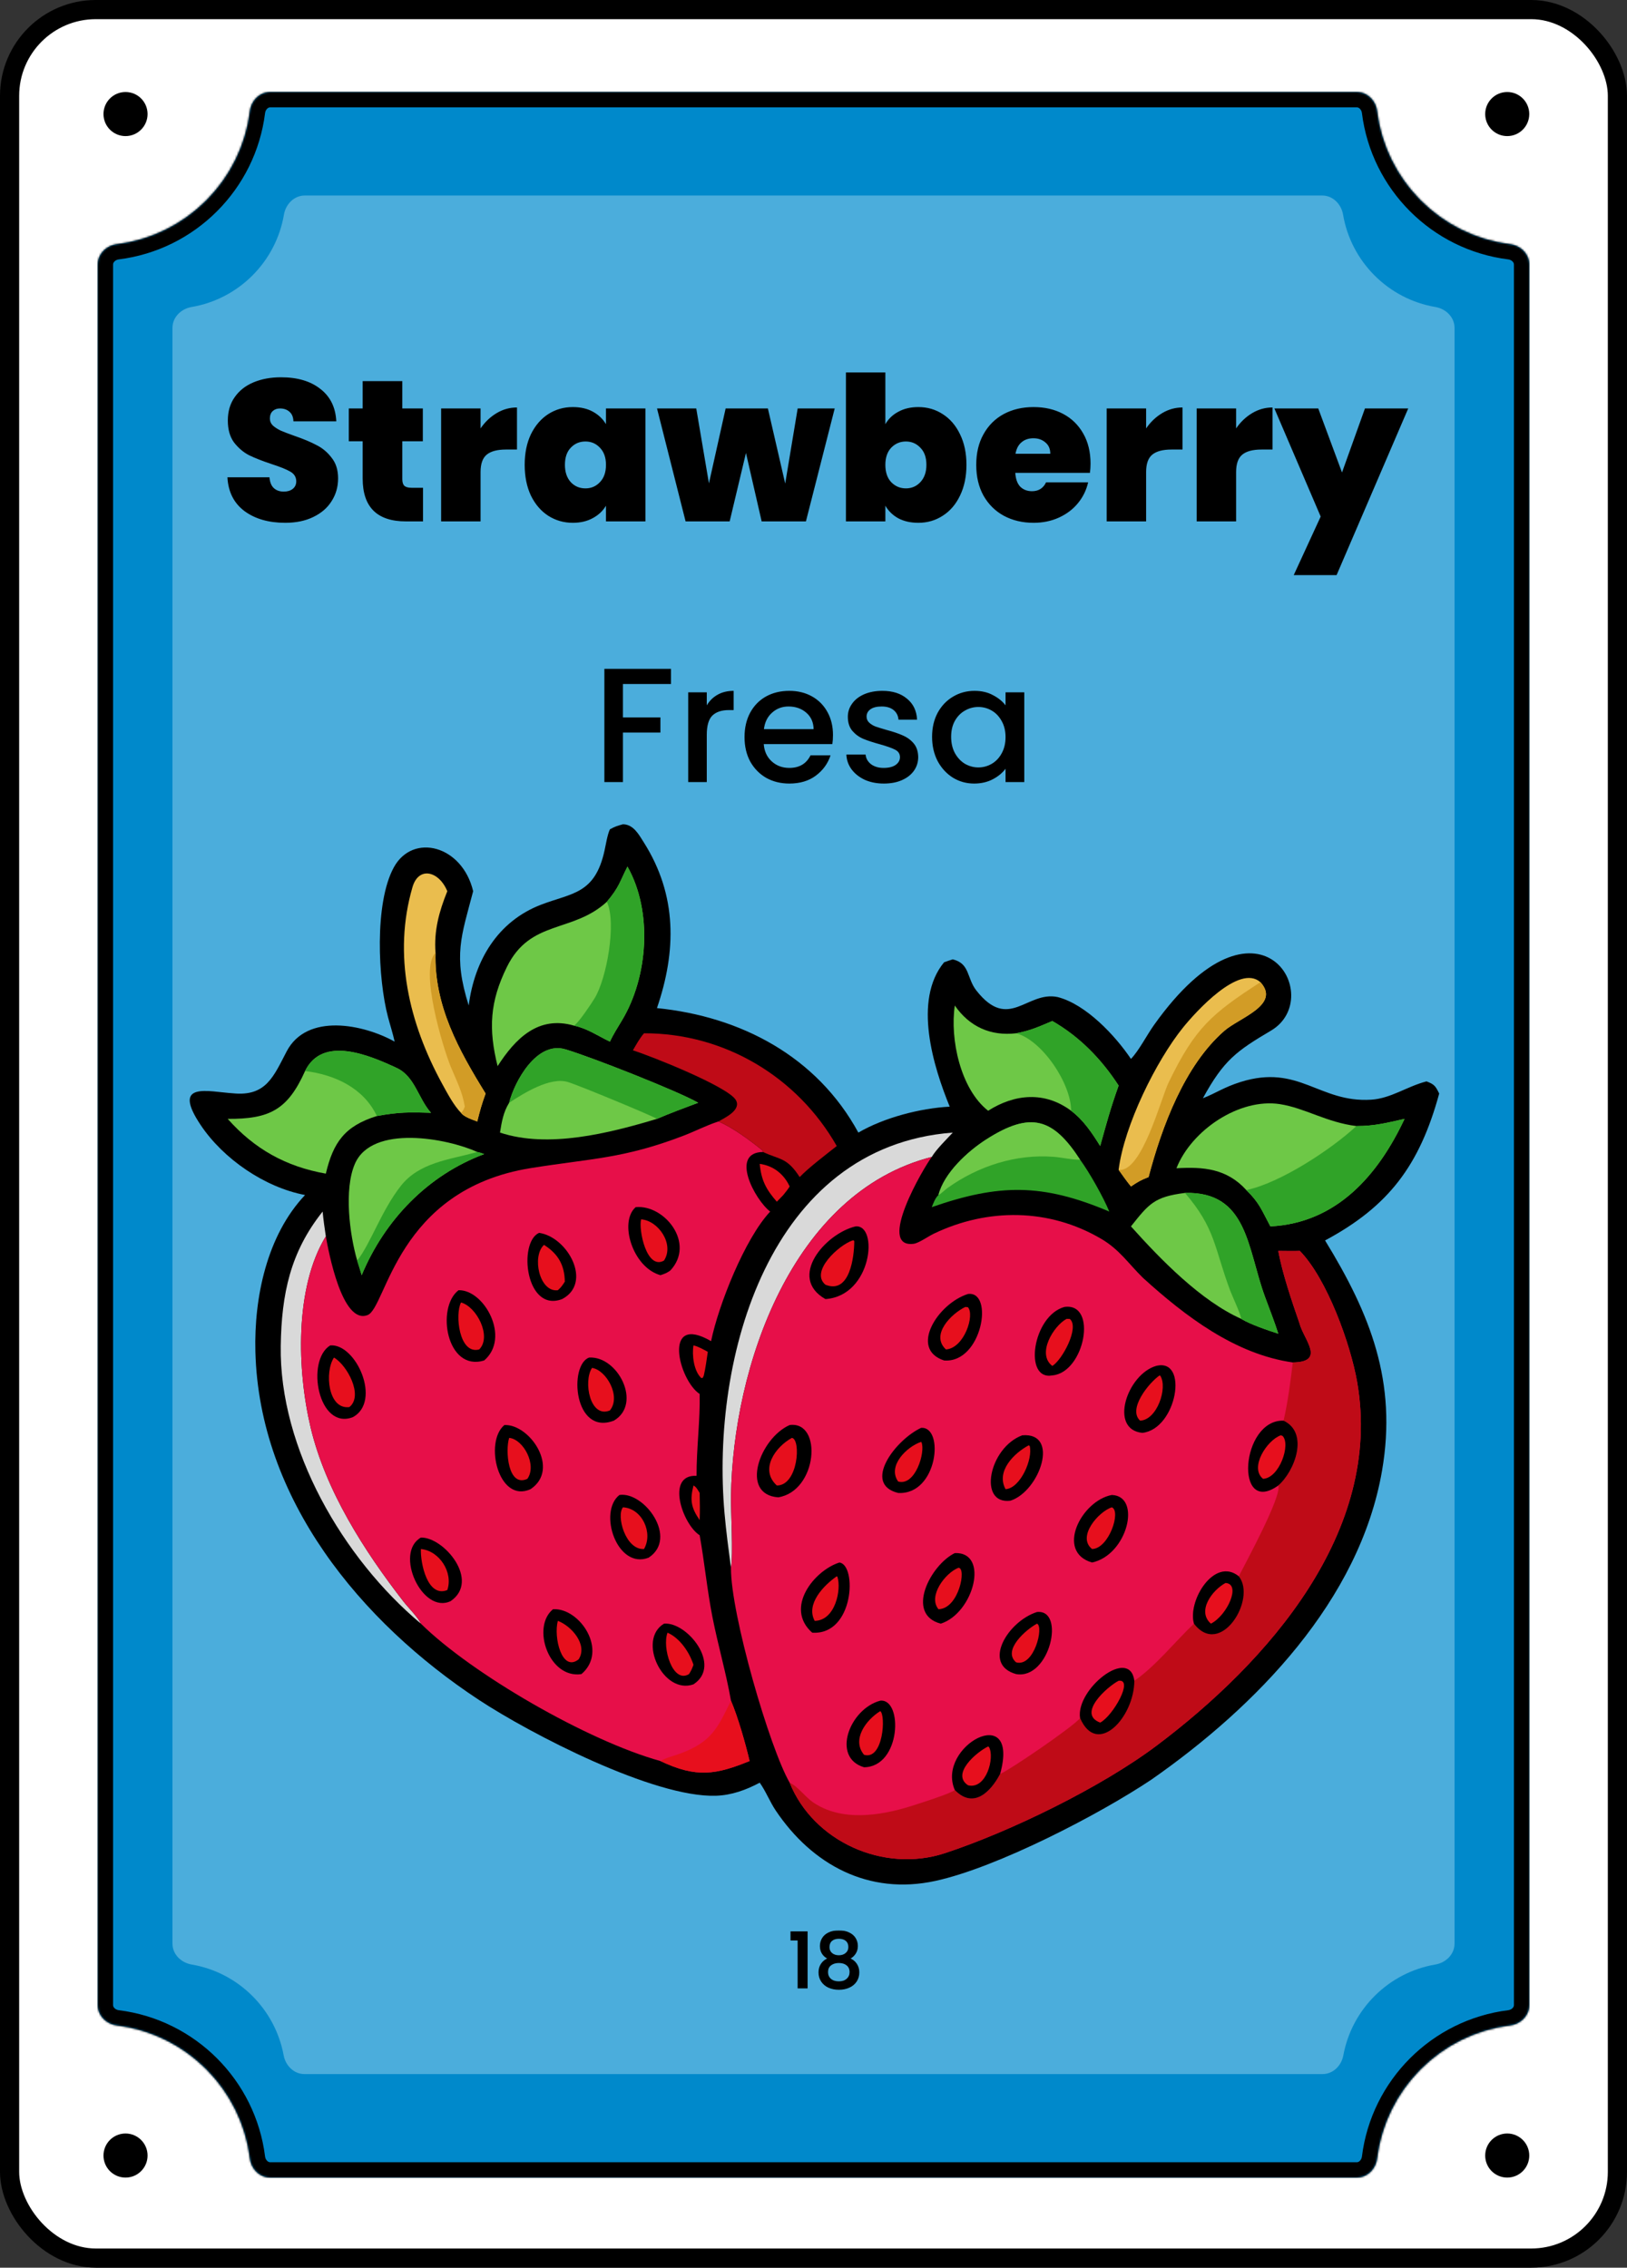 <svg width="849" height="1183" viewBox="0 0 849 1183" fill="none" xmlns="http://www.w3.org/2000/svg">
<rect x="0" y="0" width="849" height="1183" fill="#333333" stroke="none"/>
<rect x="5" y="5" width="839" height="1173" rx="45" fill="white"/>
<rect x="5" y="5" width="839" height="1173" rx="45" stroke="black" stroke-width="10"/>
<circle cx="786.5" cy="1124.5" r="11.5" fill="black"/>
<circle cx="786.5" cy="59.5" r="11.5" fill="black"/>
<path d="M77 1124.5C77 1130.85 71.851 1136 65.5 1136C59.149 1136 54 1130.85 54 1124.5C54 1118.15 59.149 1113 65.5 1113C71.851 1113 77 1118.15 77 1124.5Z" fill="black"/>
<path d="M77 59.5C77 65.851 71.851 71 65.5 71C59.149 71 54 65.851 54 59.5C54 53.149 59.149 48 65.5 48C71.851 48 77 53.149 77 59.5Z" fill="black"/>
<mask id="path-6-inside-1_97_19" fill="white">
<path d="M708 48C713.523 48 717.934 52.5 718.616 57.98C723.122 94.183 751.817 122.878 788.02 127.384C793.5 128.066 798 132.477 798 138V1046C798 1051.52 793.5 1055.93 788.02 1056.62C751.817 1061.12 723.122 1089.82 718.616 1126.02C717.934 1131.5 713.523 1136 708 1136H141C135.477 1136 131.066 1131.5 130.384 1126.02C125.878 1089.82 97.183 1061.12 60.98 1056.62C55.5 1055.93 51 1051.52 51 1046V138C51 132.477 55.5 128.066 60.98 127.384C97.183 122.878 125.878 94.183 130.384 57.98C131.066 52.5 135.477 48 141 48H708Z"/>
</mask>
<path d="M708 48C713.523 48 717.934 52.5 718.616 57.98C723.122 94.183 751.817 122.878 788.02 127.384C793.5 128.066 798 132.477 798 138V1046C798 1051.52 793.5 1055.93 788.02 1056.62C751.817 1061.12 723.122 1089.82 718.616 1126.02C717.934 1131.5 713.523 1136 708 1136H141C135.477 1136 131.066 1131.5 130.384 1126.02C125.878 1089.82 97.183 1061.12 60.98 1056.62C55.5 1055.93 51 1051.52 51 1046V138C51 132.477 55.5 128.066 60.98 127.384C97.183 122.878 125.878 94.183 130.384 57.98C131.066 52.5 135.477 48 141 48H708Z" fill="#0089CB"/>
<path d="M130.384 1126.02L138.322 1125.03L130.384 1126.02ZM718.616 1126.02L710.678 1125.03L718.616 1126.02ZM788.02 1056.62L789.008 1064.56L788.02 1056.62ZM718.616 57.98L726.555 56.992L718.616 57.98ZM718.616 57.98L710.678 58.968C715.635 98.806 747.194 130.365 787.032 135.322L788.02 127.384L789.008 119.445C756.44 115.392 730.608 89.56 726.555 56.992L718.616 57.98ZM798 138H790V1046H798H806V138H798ZM788.02 1056.62L787.032 1048.68C747.194 1053.64 715.635 1085.19 710.678 1125.03L718.616 1126.02L726.555 1127.01C730.608 1094.44 756.44 1068.61 789.008 1064.56L788.02 1056.62ZM708 1136V1128H141V1136V1144H708V1136ZM130.384 1126.02L138.322 1125.03C133.365 1085.19 101.806 1053.64 61.968 1048.68L60.98 1056.62L59.992 1064.56C92.56 1068.61 118.392 1094.44 122.445 1127.01L130.384 1126.02ZM51 1046H59V138H51H43V1046H51ZM60.98 127.384L61.968 135.322C101.806 130.365 133.365 98.806 138.322 58.968L130.384 57.98L122.445 56.992C118.392 89.56 92.56 115.392 59.992 119.445L60.98 127.384ZM141 48V56H708V48V40H141V48ZM130.384 57.98L138.322 58.968C138.438 58.039 138.872 57.231 139.427 56.696C139.954 56.189 140.494 56 141 56V48V40C130.84 40 123.547 48.133 122.445 56.992L130.384 57.98ZM51 138H59C59 137.494 59.189 136.954 59.696 136.427C60.231 135.872 61.039 135.438 61.968 135.322L60.98 127.384L59.992 119.445C51.133 120.547 43 127.84 43 138H51ZM60.98 1056.62L61.968 1048.68C61.039 1048.56 60.231 1048.13 59.696 1047.57C59.189 1047.05 59 1046.51 59 1046H51H43C43 1056.16 51.133 1063.45 59.992 1064.56L60.98 1056.62ZM141 1136V1128C140.494 1128 139.954 1127.81 139.427 1127.3C138.872 1126.77 138.438 1125.96 138.322 1125.03L130.384 1126.02L122.445 1127.01C123.547 1135.87 130.84 1144 141 1144V1136ZM718.616 1126.02L710.678 1125.03C710.562 1125.96 710.128 1126.77 709.573 1127.3C709.046 1127.81 708.506 1128 708 1128V1136V1144C718.16 1144 725.453 1135.87 726.555 1127.01L718.616 1126.02ZM798 1046H790C790 1046.51 789.811 1047.05 789.304 1047.57C788.769 1048.13 787.961 1048.56 787.032 1048.68L788.02 1056.62L789.008 1064.56C797.867 1063.45 806 1056.16 806 1046H798ZM788.02 127.384L787.032 135.322C787.961 135.438 788.769 135.872 789.304 136.427C789.811 136.954 790 137.494 790 138H798H806C806 127.84 797.867 120.547 789.008 119.445L788.02 127.384ZM718.616 57.98L726.555 56.992C725.453 48.133 718.16 40 708 40V48V56C708.506 56 709.046 56.189 709.573 56.696C710.128 57.231 710.562 58.039 710.678 58.968L718.616 57.98Z" fill="black" mask="url(#path-6-inside-1_97_19)"/>
<path d="M690 102C695.523 102 699.911 106.512 700.837 111.957C705.019 136.563 724.437 155.981 749.043 160.163C754.488 161.089 759 165.477 759 171V1014C759 1019.52 754.488 1023.91 749.043 1024.84C724.711 1028.97 705.454 1048 700.984 1072.22C699.993 1077.59 695.633 1082 690.175 1082H158.825C153.367 1082 149.007 1077.59 148.016 1072.22C143.546 1048 124.288 1028.97 99.957 1024.84C94.512 1023.91 90 1019.52 90 1014V171C90 165.477 94.512 161.089 99.957 160.163C124.563 155.981 143.981 136.563 148.163 111.957C149.089 106.512 153.477 102 159 102H690Z" fill="#4BADDC"/>
<path d="M350.14 348.925V356.83H325.065V374.255H344.615V382.16H325.065V408H315.375V348.925H350.14ZM368.81 367.965C370.227 365.585 372.097 363.743 374.42 362.44C376.8 361.08 379.605 360.4 382.835 360.4V370.43H380.37C376.573 370.43 373.683 371.393 371.7 373.32C369.773 375.247 368.81 378.59 368.81 383.35V408H359.12V361.165H368.81V367.965ZM434.667 383.435C434.667 385.192 434.554 386.778 434.327 388.195H398.542C398.826 391.935 400.214 394.938 402.707 397.205C405.201 399.472 408.261 400.605 411.887 400.605C417.101 400.605 420.784 398.423 422.937 394.06H433.392C431.976 398.367 429.397 401.908 425.657 404.685C421.974 407.405 417.384 408.765 411.887 408.765C407.411 408.765 403.387 407.773 399.817 405.79C396.304 403.75 393.527 400.917 391.487 397.29C389.504 393.607 388.512 389.357 388.512 384.54C388.512 379.723 389.476 375.502 391.402 371.875C393.386 368.192 396.134 365.358 399.647 363.375C403.217 361.392 407.297 360.4 411.887 360.4C416.307 360.4 420.246 361.363 423.702 363.29C427.159 365.217 429.851 367.937 431.777 371.45C433.704 374.907 434.667 378.902 434.667 383.435ZM424.552 380.375C424.496 376.805 423.221 373.943 420.727 371.79C418.234 369.637 415.146 368.56 411.462 368.56C408.119 368.56 405.257 369.637 402.877 371.79C400.497 373.887 399.081 376.748 398.627 380.375H424.552ZM461.203 408.765C457.52 408.765 454.205 408.113 451.258 406.81C448.368 405.45 446.073 403.637 444.373 401.37C442.673 399.047 441.766 396.468 441.653 393.635H451.683C451.853 395.618 452.788 397.29 454.488 398.65C456.245 399.953 458.426 400.605 461.033 400.605C463.753 400.605 465.85 400.095 467.323 399.075C468.853 397.998 469.618 396.638 469.618 394.995C469.618 393.238 468.768 391.935 467.068 391.085C465.425 390.235 462.79 389.3 459.163 388.28C455.65 387.317 452.788 386.382 450.578 385.475C448.368 384.568 446.441 383.18 444.798 381.31C443.211 379.44 442.418 376.975 442.418 373.915C442.418 371.422 443.155 369.155 444.628 367.115C446.101 365.018 448.198 363.375 450.918 362.185C453.695 360.995 456.868 360.4 460.438 360.4C465.765 360.4 470.043 361.76 473.273 364.48C476.56 367.143 478.316 370.798 478.543 375.445H468.853C468.683 373.348 467.833 371.677 466.303 370.43C464.773 369.183 462.705 368.56 460.098 368.56C457.548 368.56 455.593 369.042 454.233 370.005C452.873 370.968 452.193 372.243 452.193 373.83C452.193 375.077 452.646 376.125 453.553 376.975C454.46 377.825 455.565 378.505 456.868 379.015C458.171 379.468 460.098 380.063 462.648 380.8C466.048 381.707 468.825 382.642 470.978 383.605C473.188 384.512 475.086 385.872 476.673 387.685C478.26 389.498 479.081 391.907 479.138 394.91C479.138 397.573 478.401 399.953 476.928 402.05C475.455 404.147 473.358 405.79 470.638 406.98C467.975 408.17 464.83 408.765 461.203 408.765ZM486.378 384.37C486.378 379.667 487.342 375.502 489.268 371.875C491.252 368.248 493.915 365.443 497.258 363.46C500.658 361.42 504.398 360.4 508.478 360.4C512.162 360.4 515.363 361.137 518.083 362.61C520.86 364.027 523.07 365.812 524.713 367.965V361.165H534.488V408H524.713V401.03C523.07 403.24 520.832 405.082 517.998 406.555C515.165 408.028 511.935 408.765 508.308 408.765C504.285 408.765 500.602 407.745 497.258 405.705C493.915 403.608 491.252 400.718 489.268 397.035C487.342 393.295 486.378 389.073 486.378 384.37ZM524.713 384.54C524.713 381.31 524.033 378.505 522.673 376.125C521.37 373.745 519.642 371.932 517.488 370.685C515.335 369.438 513.012 368.815 510.518 368.815C508.025 368.815 505.702 369.438 503.548 370.685C501.395 371.875 499.638 373.66 498.278 376.04C496.975 378.363 496.323 381.14 496.323 384.37C496.323 387.6 496.975 390.433 498.278 392.87C499.638 395.307 501.395 397.177 503.548 398.48C505.758 399.727 508.082 400.35 510.518 400.35C513.012 400.35 515.335 399.727 517.488 398.48C519.642 397.233 521.37 395.42 522.673 393.04C524.033 390.603 524.713 387.77 524.713 384.54Z" fill="black"/>
<path d="M148.81 272.735C140.2 272.735 133.13 270.705 127.6 266.645C122.07 262.515 119.095 256.635 118.675 249.005H140.62C140.83 251.595 141.6 253.485 142.93 254.675C144.26 255.865 145.975 256.46 148.075 256.46C149.965 256.46 151.505 256.005 152.695 255.095C153.955 254.115 154.585 252.785 154.585 251.105C154.585 248.935 153.57 247.255 151.54 246.065C149.51 244.875 146.22 243.545 141.67 242.075C136.84 240.465 132.92 238.925 129.91 237.455C126.97 235.915 124.38 233.71 122.14 230.84C119.97 227.9 118.885 224.085 118.885 219.395C118.885 214.635 120.075 210.575 122.455 207.215C124.835 203.785 128.125 201.195 132.325 199.445C136.525 197.695 141.285 196.82 146.605 196.82C155.215 196.82 162.075 198.85 167.185 202.91C172.365 206.9 175.13 212.535 175.48 219.815H153.115C153.045 217.575 152.345 215.895 151.015 214.775C149.755 213.655 148.11 213.095 146.08 213.095C144.54 213.095 143.28 213.55 142.3 214.46C141.32 215.37 140.83 216.665 140.83 218.345C140.83 219.745 141.355 220.97 142.405 222.02C143.525 223 144.89 223.875 146.5 224.645C148.11 225.345 150.49 226.255 153.64 227.375C158.33 228.985 162.18 230.595 165.19 232.205C168.27 233.745 170.895 235.95 173.065 238.82C175.305 241.62 176.425 245.19 176.425 249.53C176.425 253.94 175.305 257.895 173.065 261.395C170.895 264.895 167.71 267.66 163.51 269.69C159.38 271.72 154.48 272.735 148.81 272.735ZM220.747 254.465V272H211.822C196.772 272 189.247 264.545 189.247 249.635V230.21H182.002V213.095H189.247V198.815H209.932V213.095H220.642V230.21H209.932V249.95C209.932 251.56 210.282 252.715 210.982 253.415C211.752 254.115 213.012 254.465 214.762 254.465H220.747ZM250.767 223.49C253.077 220.13 255.877 217.47 259.167 215.51C262.457 213.55 265.992 212.57 269.772 212.57V234.515H263.997C259.517 234.515 256.192 235.39 254.022 237.14C251.852 238.89 250.767 241.935 250.767 246.275V272H230.187V213.095H250.767V223.49ZM273.79 242.495C273.79 236.405 274.875 231.085 277.045 226.535C279.285 221.985 282.295 218.485 286.075 216.035C289.925 213.585 294.195 212.36 298.885 212.36C302.945 212.36 306.445 213.165 309.385 214.775C312.325 216.385 314.6 218.555 316.21 221.285V213.095H336.79V272H316.21V263.81C314.6 266.54 312.29 268.71 309.28 270.32C306.34 271.93 302.875 272.735 298.885 272.735C294.195 272.735 289.925 271.51 286.075 269.06C282.295 266.61 279.285 263.11 277.045 258.56C274.875 253.94 273.79 248.585 273.79 242.495ZM316.21 242.495C316.21 238.715 315.16 235.74 313.06 233.57C311.03 231.4 308.51 230.315 305.5 230.315C302.42 230.315 299.865 231.4 297.835 233.57C295.805 235.67 294.79 238.645 294.79 242.495C294.79 246.275 295.805 249.285 297.835 251.525C299.865 253.695 302.42 254.78 305.5 254.78C308.51 254.78 311.03 253.695 313.06 251.525C315.16 249.355 316.21 246.345 316.21 242.495ZM435.562 213.095L420.547 272H397.447L389.257 236.3L380.752 272H357.757L342.847 213.095H363.322L369.937 252.155L378.652 213.095H400.702L409.732 252.26L416.242 213.095H435.562ZM461.997 221.285C463.607 218.485 465.882 216.315 468.822 214.775C471.762 213.165 475.227 212.36 479.217 212.36C483.907 212.36 488.142 213.585 491.922 216.035C495.772 218.485 498.782 221.985 500.952 226.535C503.192 231.085 504.312 236.405 504.312 242.495C504.312 248.585 503.192 253.94 500.952 258.56C498.782 263.11 495.772 266.61 491.922 269.06C488.142 271.51 483.907 272.735 479.217 272.735C475.227 272.735 471.762 271.965 468.822 270.425C465.882 268.815 463.607 266.61 461.997 263.81V272H441.417V194.3H461.997V221.285ZM483.417 242.495C483.417 238.645 482.367 235.67 480.267 233.57C478.237 231.4 475.717 230.315 472.707 230.315C469.697 230.315 467.142 231.4 465.042 233.57C463.012 235.74 461.997 238.715 461.997 242.495C461.997 246.345 463.012 249.355 465.042 251.525C467.142 253.695 469.697 254.78 472.707 254.78C475.717 254.78 478.237 253.695 480.267 251.525C482.367 249.285 483.417 246.275 483.417 242.495ZM569.064 241.865C569.064 243.475 568.959 245.085 568.749 246.695H529.794C530.004 249.915 530.879 252.33 532.419 253.94C534.029 255.48 536.059 256.25 538.509 256.25C541.939 256.25 544.389 254.71 545.859 251.63H567.804C566.894 255.69 565.109 259.33 562.449 262.55C559.859 265.7 556.569 268.185 552.579 270.005C548.589 271.825 544.179 272.735 539.349 272.735C533.539 272.735 528.359 271.51 523.809 269.06C519.329 266.61 515.794 263.11 513.204 258.56C510.684 254.01 509.424 248.655 509.424 242.495C509.424 236.335 510.684 231.015 513.204 226.535C515.724 221.985 519.224 218.485 523.704 216.035C528.254 213.585 533.469 212.36 539.349 212.36C545.159 212.36 550.304 213.55 554.784 215.93C559.264 218.31 562.764 221.74 565.284 226.22C567.804 230.63 569.064 235.845 569.064 241.865ZM548.064 236.72C548.064 234.2 547.224 232.24 545.544 230.84C543.864 229.37 541.764 228.635 539.244 228.635C536.724 228.635 534.659 229.335 533.049 230.735C531.439 232.065 530.389 234.06 529.899 236.72H548.064ZM598.066 223.49C600.376 220.13 603.176 217.47 606.466 215.51C609.756 213.55 613.291 212.57 617.071 212.57V234.515H611.296C606.816 234.515 603.491 235.39 601.321 237.14C599.151 238.89 598.066 241.935 598.066 246.275V272H577.486V213.095H598.066V223.49ZM645.029 223.49C647.339 220.13 650.139 217.47 653.429 215.51C656.719 213.55 660.254 212.57 664.034 212.57V234.515H658.259C653.779 234.515 650.454 235.39 648.284 237.14C646.114 238.89 645.029 241.935 645.029 246.275V272H624.449V213.095H645.029V223.49ZM734.832 213.095L697.452 300.035H675.087L689.157 269.48L665.007 213.095H687.897L700.287 246.485L712.257 213.095H734.832Z" fill="black"/>
<mask id="path-11-outside-2_97_19" maskUnits="userSpaceOnUse" x="412" y="1007" width="37" height="32" fill="black">
<rect fill="white" x="412" y="1007" width="37" height="32"/>
<path d="M412.8 1012V1007.84H421.12V1037H416.52V1012H412.8ZM432.304 1021.76C429.531 1020.37 428.144 1018.19 428.144 1015.2C428.144 1013.76 428.504 1012.44 429.224 1011.24C429.944 1010.04 431.024 1009.09 432.464 1008.4C433.904 1007.68 435.664 1007.32 437.744 1007.32C439.798 1007.32 441.544 1007.68 442.984 1008.4C444.451 1009.09 445.544 1010.04 446.264 1011.24C446.984 1012.44 447.344 1013.76 447.344 1015.2C447.344 1016.69 446.958 1018.01 446.184 1019.16C445.438 1020.28 444.438 1021.15 443.184 1021.76C444.704 1022.32 445.904 1023.24 446.784 1024.52C447.664 1025.77 448.104 1027.25 448.104 1028.96C448.104 1030.69 447.664 1032.23 446.784 1033.56C445.904 1034.89 444.678 1035.92 443.104 1036.64C441.531 1037.36 439.744 1037.72 437.744 1037.72C435.744 1037.72 433.958 1037.36 432.384 1036.64C430.838 1035.92 429.624 1034.89 428.744 1033.56C427.864 1032.23 427.424 1030.69 427.424 1028.96C427.424 1027.23 427.864 1025.73 428.744 1024.48C429.624 1023.23 430.811 1022.32 432.304 1021.76ZM442.984 1015.76C442.984 1014.27 442.518 1013.12 441.584 1012.32C440.651 1011.52 439.371 1011.12 437.744 1011.12C436.144 1011.12 434.878 1011.52 433.944 1012.32C433.011 1013.12 432.544 1014.28 432.544 1015.8C432.544 1017.13 433.024 1018.23 433.984 1019.08C434.971 1019.91 436.224 1020.32 437.744 1020.32C439.264 1020.32 440.518 1019.89 441.504 1019.04C442.491 1018.19 442.984 1017.09 442.984 1015.76ZM437.744 1023.76C435.984 1023.76 434.544 1024.2 433.424 1025.08C432.331 1025.93 431.784 1027.17 431.784 1028.8C431.784 1030.32 432.318 1031.56 433.384 1032.52C434.451 1033.45 435.904 1033.92 437.744 1033.92C439.558 1033.92 440.984 1033.44 442.024 1032.48C443.091 1031.52 443.624 1030.29 443.624 1028.8C443.624 1027.2 443.078 1025.96 441.984 1025.08C440.918 1024.2 439.504 1023.76 437.744 1023.76Z"/>
</mask>
<path d="M412.8 1012V1007.84H421.12V1037H416.52V1012H412.8ZM432.304 1021.76C429.531 1020.37 428.144 1018.19 428.144 1015.2C428.144 1013.76 428.504 1012.44 429.224 1011.24C429.944 1010.04 431.024 1009.09 432.464 1008.4C433.904 1007.68 435.664 1007.32 437.744 1007.32C439.798 1007.32 441.544 1007.68 442.984 1008.4C444.451 1009.09 445.544 1010.04 446.264 1011.24C446.984 1012.44 447.344 1013.76 447.344 1015.2C447.344 1016.69 446.958 1018.01 446.184 1019.16C445.438 1020.28 444.438 1021.15 443.184 1021.76C444.704 1022.32 445.904 1023.24 446.784 1024.52C447.664 1025.77 448.104 1027.25 448.104 1028.96C448.104 1030.69 447.664 1032.23 446.784 1033.56C445.904 1034.89 444.678 1035.92 443.104 1036.64C441.531 1037.36 439.744 1037.72 437.744 1037.72C435.744 1037.72 433.958 1037.36 432.384 1036.64C430.838 1035.92 429.624 1034.89 428.744 1033.56C427.864 1032.23 427.424 1030.69 427.424 1028.96C427.424 1027.23 427.864 1025.73 428.744 1024.48C429.624 1023.23 430.811 1022.32 432.304 1021.76ZM442.984 1015.76C442.984 1014.27 442.518 1013.12 441.584 1012.32C440.651 1011.52 439.371 1011.12 437.744 1011.12C436.144 1011.12 434.878 1011.52 433.944 1012.32C433.011 1013.12 432.544 1014.28 432.544 1015.8C432.544 1017.13 433.024 1018.23 433.984 1019.08C434.971 1019.91 436.224 1020.32 437.744 1020.32C439.264 1020.32 440.518 1019.89 441.504 1019.04C442.491 1018.19 442.984 1017.09 442.984 1015.76ZM437.744 1023.76C435.984 1023.76 434.544 1024.2 433.424 1025.08C432.331 1025.93 431.784 1027.17 431.784 1028.8C431.784 1030.32 432.318 1031.56 433.384 1032.52C434.451 1033.45 435.904 1033.92 437.744 1033.92C439.558 1033.92 440.984 1033.44 442.024 1032.48C443.091 1031.52 443.624 1030.29 443.624 1028.8C443.624 1027.2 443.078 1025.96 441.984 1025.08C440.918 1024.2 439.504 1023.76 437.744 1023.76Z" fill="black"/>
<path d="M412.8 1012H412.5V1012.3H412.8V1012ZM412.8 1007.84V1007.54H412.5V1007.84H412.8ZM421.12 1007.84H421.42V1007.54H421.12V1007.84ZM421.12 1037V1037.3H421.42V1037H421.12ZM416.52 1037H416.22V1037.3H416.52V1037ZM416.52 1012H416.82V1011.7H416.52V1012ZM412.8 1012H413.1V1007.84H412.8H412.5V1012H412.8ZM412.8 1007.84V1008.14H421.12V1007.84V1007.54H412.8V1007.84ZM421.12 1007.84H420.82V1037H421.12H421.42V1007.84H421.12ZM421.12 1037V1036.7H416.52V1037V1037.3H421.12V1037ZM416.52 1037H416.82V1012H416.52H416.22V1037H416.52ZM416.52 1012V1011.7H412.8V1012V1012.3H416.52V1012ZM432.304 1021.76L432.41 1022.04L433.054 1021.8L432.439 1021.49L432.304 1021.76ZM429.224 1011.24L428.967 1011.09L429.224 1011.24ZM432.464 1008.4L432.595 1008.67L432.599 1008.67L432.464 1008.4ZM442.984 1008.4L442.85 1008.67L442.856 1008.67L442.984 1008.4ZM446.264 1011.24L446.522 1011.09L446.264 1011.24ZM446.184 1019.16L445.936 1018.99L445.935 1018.99L446.184 1019.16ZM443.184 1021.76L443.053 1021.49L442.422 1021.8L443.081 1022.04L443.184 1021.76ZM446.784 1024.52L446.537 1024.69L446.539 1024.69L446.784 1024.52ZM446.784 1033.56L447.035 1033.73L446.784 1033.56ZM443.104 1036.64L442.98 1036.37L443.104 1036.64ZM432.384 1036.64L432.258 1036.91L432.26 1036.91L432.384 1036.64ZM428.744 1033.56L428.494 1033.73L428.744 1033.56ZM428.744 1024.48L428.499 1024.31L428.744 1024.48ZM441.584 1012.32L441.78 1012.09V1012.09L441.584 1012.32ZM433.944 1012.32L433.749 1012.09V1012.09L433.944 1012.32ZM433.984 1019.08L433.785 1019.3L433.792 1019.31L433.984 1019.08ZM433.424 1025.08L433.609 1025.32L433.61 1025.32L433.424 1025.08ZM433.384 1032.52L433.184 1032.74L433.187 1032.75L433.384 1032.52ZM442.024 1032.48L441.824 1032.26L441.821 1032.26L442.024 1032.48ZM441.984 1025.08L441.793 1025.31L441.796 1025.31L441.984 1025.08ZM432.304 1021.76L432.439 1021.49C431.091 1020.82 430.097 1019.96 429.438 1018.92C428.779 1017.88 428.444 1016.65 428.444 1015.2H428.144H427.844C427.844 1016.74 428.203 1018.09 428.931 1019.24C429.659 1020.39 430.744 1021.32 432.17 1022.03L432.304 1021.76ZM428.144 1015.2H428.444C428.444 1013.81 428.79 1012.55 429.482 1011.39L429.224 1011.24L428.967 1011.09C428.218 1012.33 427.844 1013.71 427.844 1015.2H428.144ZM429.224 1011.24L429.482 1011.39C430.167 1010.25 431.2 1009.34 432.595 1008.67L432.464 1008.4L432.334 1008.13C430.849 1008.84 429.721 1009.83 428.967 1011.09L429.224 1011.24ZM432.464 1008.4L432.599 1008.67C433.987 1007.97 435.698 1007.62 437.744 1007.62V1007.32V1007.02C435.631 1007.02 433.822 1007.39 432.33 1008.13L432.464 1008.4ZM437.744 1007.32V1007.62C439.764 1007.62 441.462 1007.97 442.85 1008.67L442.984 1008.4L443.119 1008.13C441.627 1007.39 439.832 1007.02 437.744 1007.02V1007.32ZM442.984 1008.4L442.856 1008.67C444.278 1009.34 445.322 1010.25 446.007 1011.39L446.264 1011.24L446.522 1011.09C445.766 1009.83 444.624 1008.84 443.113 1008.13L442.984 1008.4ZM446.264 1011.24L446.007 1011.39C446.698 1012.55 447.044 1013.81 447.044 1015.2H447.344H447.644C447.644 1013.71 447.27 1012.33 446.522 1011.09L446.264 1011.24ZM447.344 1015.2H447.044C447.044 1016.64 446.673 1017.9 445.936 1018.99L446.184 1019.16L446.433 1019.33C447.243 1018.13 447.644 1016.75 447.644 1015.2H447.344ZM446.184 1019.16L445.935 1018.99C445.219 1020.07 444.26 1020.9 443.053 1021.49L443.184 1021.76L443.316 1022.03C444.615 1021.39 445.657 1020.49 446.434 1019.33L446.184 1019.16ZM443.184 1021.76L443.081 1022.04C444.545 1022.58 445.694 1023.46 446.537 1024.69L446.784 1024.52L447.032 1024.35C446.115 1023.02 444.864 1022.06 443.288 1021.48L443.184 1021.76ZM446.784 1024.52L446.539 1024.69C447.379 1025.89 447.804 1027.31 447.804 1028.96H448.104H448.404C448.404 1027.2 447.949 1025.66 447.03 1024.35L446.784 1024.52ZM448.104 1028.96H447.804C447.804 1030.64 447.379 1032.11 446.534 1033.39L446.784 1033.56L447.035 1033.73C447.95 1032.34 448.404 1030.75 448.404 1028.96H448.104ZM446.784 1033.56L446.534 1033.39C445.688 1034.68 444.506 1035.67 442.98 1036.37L443.104 1036.64L443.229 1036.91C444.849 1036.17 446.121 1035.11 447.035 1033.73L446.784 1033.56ZM443.104 1036.64L442.98 1036.37C441.451 1037.07 439.708 1037.42 437.744 1037.42V1037.72V1038.02C439.781 1038.02 441.611 1037.65 443.229 1036.91L443.104 1036.64ZM437.744 1037.72V1037.42C435.781 1037.42 434.038 1037.07 432.509 1036.37L432.384 1036.64L432.26 1036.91C433.878 1037.65 435.708 1038.02 437.744 1038.02V1037.72ZM432.384 1036.64L432.511 1036.37C431.011 1035.67 429.842 1034.68 428.995 1033.39L428.744 1033.56L428.494 1033.73C429.407 1035.11 430.664 1036.17 432.258 1036.91L432.384 1036.64ZM428.744 1033.56L428.995 1033.39C428.15 1032.11 427.724 1030.64 427.724 1028.96H427.424H427.124C427.124 1030.75 427.579 1032.34 428.494 1033.73L428.744 1033.56ZM427.424 1028.96H427.724C427.724 1027.28 428.15 1025.85 428.99 1024.65L428.744 1024.48L428.499 1024.31C427.579 1025.62 427.124 1027.17 427.124 1028.96H427.424ZM428.744 1024.48L428.99 1024.65C429.834 1023.45 430.97 1022.58 432.41 1022.04L432.304 1021.76L432.199 1021.48C430.652 1022.06 429.415 1023 428.499 1024.31L428.744 1024.48ZM442.984 1015.76H443.284C443.284 1014.2 442.794 1012.96 441.78 1012.09L441.584 1012.32L441.389 1012.55C442.242 1013.28 442.684 1014.33 442.684 1015.76H442.984ZM441.584 1012.32L441.78 1012.09C440.776 1011.23 439.419 1010.82 437.744 1010.82V1011.12V1011.42C439.323 1011.42 440.526 1011.81 441.389 1012.55L441.584 1012.32ZM437.744 1011.12V1010.82C436.095 1010.82 434.751 1011.23 433.749 1012.09L433.944 1012.32L434.14 1012.55C435.004 1011.81 436.194 1011.42 437.744 1011.42V1011.12ZM433.944 1012.32L433.749 1012.09C432.734 1012.96 432.244 1014.21 432.244 1015.8H432.544H432.844C432.844 1014.35 433.288 1013.28 434.14 1012.55L433.944 1012.32ZM432.544 1015.8H432.244C432.244 1017.22 432.758 1018.39 433.785 1019.3L433.984 1019.08L434.184 1018.86C433.29 1018.06 432.844 1017.05 432.844 1015.8H432.544ZM433.984 1019.08L433.792 1019.31C434.842 1020.19 436.167 1020.62 437.744 1020.62V1020.32V1020.02C436.281 1020.02 435.1 1019.62 434.177 1018.85L433.984 1019.08ZM437.744 1020.32V1020.62C439.324 1020.62 440.651 1020.18 441.701 1019.27L441.504 1019.04L441.308 1018.81C440.385 1019.61 439.205 1020.02 437.744 1020.02V1020.32ZM441.504 1019.04L441.701 1019.27C442.755 1018.36 443.284 1017.18 443.284 1015.76H442.984H442.684C442.684 1017.01 442.227 1018.02 441.308 1018.81L441.504 1019.04ZM437.744 1023.76V1023.46C435.933 1023.46 434.423 1023.91 433.239 1024.84L433.424 1025.08L433.61 1025.32C434.665 1024.49 436.035 1024.06 437.744 1024.06V1023.76ZM433.424 1025.08L433.24 1024.84C432.061 1025.76 431.484 1027.1 431.484 1028.8H431.784H432.084C432.084 1027.25 432.602 1026.1 433.609 1025.32L433.424 1025.08ZM431.784 1028.8H431.484C431.484 1030.4 432.05 1031.72 433.184 1032.74L433.384 1032.52L433.585 1032.3C432.586 1031.4 432.084 1030.24 432.084 1028.8H431.784ZM433.384 1032.52L433.187 1032.75C434.323 1033.74 435.854 1034.22 437.744 1034.22V1033.92V1033.62C435.955 1033.62 434.579 1033.17 433.582 1032.29L433.384 1032.52ZM437.744 1033.92V1034.22C439.611 1034.22 441.118 1033.72 442.228 1032.7L442.024 1032.48L441.821 1032.26C440.851 1033.16 439.504 1033.62 437.744 1033.62V1033.92ZM442.024 1032.48L442.225 1032.7C443.358 1031.68 443.924 1030.37 443.924 1028.8H443.624H443.324C443.324 1030.21 442.824 1031.36 441.824 1032.26L442.024 1032.48ZM443.624 1028.8H443.924C443.924 1027.12 443.347 1025.79 442.172 1024.85L441.984 1025.08L441.796 1025.31C442.808 1026.13 443.324 1027.28 443.324 1028.8H443.624ZM441.984 1025.08L442.175 1024.85C441.042 1023.91 439.555 1023.46 437.744 1023.46V1023.76V1024.06C439.454 1024.06 440.794 1024.49 441.793 1025.31L441.984 1025.08Z" fill="black" mask="url(#path-11-outside-2_97_19)"/>
<path d="M179.889 687.486C172.875 719.024 232.165 856.538 223 854.5C213.835 852.462 101 719.5 146.7 680.105C153.713 648.567 166.829 624.652 175.994 626.69C185.159 628.728 186.902 655.947 179.889 687.486Z" fill="#D9D9D9"/>
<path d="M460.009 636.706C433.133 654.638 385.211 827.31 380 819.5C365 797.018 380.884 605.279 441.138 608.424C468.014 590.492 494.025 582.287 499.236 590.097C504.447 597.907 486.884 618.775 460.009 636.706Z" fill="#D9D9D9"/>
<path d="M325.085 430C330.602 430.101 333.379 435.399 335.955 439.464C353.486 467.134 352.95 496.263 342.813 525.903C386.472 530.297 426.207 551.007 447.909 590.85C461.346 583.02 480.213 578.129 495.576 577.318C487.079 556.538 476.283 521.869 492.628 502.02C494.049 501.447 495.694 500.956 497.166 500.473C506.205 502.616 504.388 510.256 509.496 516.751C526.416 538.262 535.784 516.824 551.865 520.132C566.664 523.89 582.01 540.299 590.153 552.421C594.487 547.857 598.264 540.225 602.29 534.581C656.778 458.183 692.496 520.14 663.356 537.58C645.223 548.303 638.607 553.004 627.691 572.93C634.471 570.3 638.58 567.202 647.355 564.449C677.838 554.884 688.314 575.384 715.501 573.686C725.864 573.037 734.203 566.739 744.372 564.138C748.535 565.657 749.115 566.666 751 570.485C740.772 607.929 724.66 629.319 691.447 647.113C715.008 685.524 729.179 720.84 721.167 767.27C709.503 834.868 655.443 890.286 600.852 928.365C574.007 946.341 520.517 974.206 488.013 981.252C453.212 988.8 423.784 972.794 404.794 944.52C401.681 939.885 399.643 934.465 396.432 929.986C389.272 933.799 381.76 936.535 373.596 936.804C341.235 937.865 276.951 904.61 249.87 886.78C188.097 846.105 135.262 782.027 133.266 705.135C132.532 676.867 139.276 644.451 159.189 623.416C138.228 619.457 116.567 604.646 104.706 586.902C89.263 563.8 108.657 569.556 121.641 570.357C138.879 572.082 142.741 561.547 149.596 548.472C160.183 528.279 189.667 534.335 205.933 543.397C204.971 539.033 203.573 534.762 202.431 530.432C197.327 511.095 195.232 471.223 205.527 452.448C215.428 434.393 241.21 440.932 246.901 464.928C240.734 488.478 236.358 498.42 244.58 524.555C247.586 501.186 259.551 480.671 282.427 471.926C298.507 465.78 310.463 466.514 315.462 443.694C316.141 440.592 316.946 435.429 318.256 432.65C320.984 431.122 322.13 430.837 325.085 430ZM486.213 603.551C488.464 599.703 493.877 594.402 497.166 590.85C401.464 598.115 370.836 708.099 378.075 789.481C378.933 799.139 380.182 808.473 381.429 817.877C382.681 811.001 381.326 788.647 381.446 780.462C382.435 713.335 413.08 622.177 486.213 603.551ZM170.025 644.969C169.348 640.508 168.794 636.55 168.352 632.056C151.496 653.177 146.918 675.003 146.497 702.063C145.663 755.75 178.987 813.013 219.632 847.031C218.134 843.697 212.972 838.606 210.53 835.461C190.02 809.029 169.932 777.633 162.109 744.759C155.043 715.061 153.616 671.756 170.025 644.969Z" fill="black"/>
<path d="M381.429 817.877C382.681 811.001 381.326 788.647 381.446 780.462C382.435 713.335 413.08 622.177 486.213 603.551C482.09 608.925 457.125 651.372 476.782 648.853C479.41 648.517 484.465 644.937 487.174 643.636C515.394 630.075 547.501 630.297 574.703 646.316C584.173 651.893 588.731 659.073 596.377 666.584C618.448 686.63 644.499 706.486 674.602 710.755C692.029 710.524 680.253 698.741 678.119 690.423C674.26 679.254 669.077 664.137 667.038 652.567C670.507 652.575 674.908 652.713 678.279 652.567C692.516 667.137 704.793 701.365 708.21 721.096C721.725 799.148 661.568 867.006 603.817 910.447C574.582 932.477 526.794 955.668 493.074 966.752C461.071 977.271 424.377 960.639 412.064 929.986C401.604 911.937 381.231 841.806 381.429 817.877Z" fill="#E70F49"/>
<path d="M678.279 652.567C692.516 667.137 704.792 701.365 708.21 721.096C721.725 799.148 661.568 867.006 603.817 910.447C574.581 932.477 526.794 955.668 493.074 966.751C461.071 977.271 424.377 960.638 412.063 929.986C416.413 931.987 420.053 937.307 424.147 940.143C439.001 950.429 459.198 947.273 475.378 942.222C478.931 941.081 496.685 935.507 498.231 933.809C508.037 943.914 516.964 934.762 521.891 925.412C526.94 923.376 560.21 900.668 563.624 896.281C561.234 881.301 589.508 858.733 591.912 876.822C602.473 869.778 613.736 855.806 623.039 847.031C619.586 835.063 633.723 812.047 646.41 822.319C649.701 815.816 668.988 780.535 667.037 774.945C675.588 767.581 683.282 747.528 669.795 741.112C672.091 731.097 673.375 720.945 674.602 710.755C692.029 710.524 680.253 698.74 678.119 690.423C674.259 679.254 669.077 664.137 667.037 652.567C670.507 652.575 674.908 652.713 678.279 652.567Z" fill="#BF0B17"/>
<path d="M563.624 896.281C561.234 881.301 589.508 858.733 591.912 876.822C591.861 895.902 572.488 916.763 563.624 896.281Z" fill="black"/>
<path d="M583.718 876.822C591.755 875.755 580.79 895.172 574.098 898.646C561.792 894.054 577.872 879.825 583.718 876.822Z" fill="#E70F1D"/>
<path d="M623.039 847.031C619.586 835.063 633.723 812.047 646.41 822.319C655.939 834.077 636.889 865.108 623.039 847.031Z" fill="black"/>
<path d="M639.498 825.807C647.831 826.276 640.387 842.744 631.872 847.031C624.38 840.459 632.599 829.478 639.498 825.807Z" fill="#E70F1D"/>
<path d="M669.795 741.113C683.282 747.528 675.588 767.581 667.038 774.945C644.081 791.43 647.296 740.464 669.795 741.113Z" fill="black"/>
<path d="M668.314 748.774L669.212 749.046C673.723 753.311 667.655 771.105 659.091 771.473C651.85 765.689 661.072 751.334 668.314 748.774Z" fill="#E70F1D"/>
<path d="M498.231 933.809C488.315 911.014 532.469 887.067 521.891 925.412C516.964 934.762 508.037 943.913 498.231 933.809Z" fill="black"/>
<path d="M515.617 911.095L516.089 911.425C519.156 916.803 514.702 933.692 505.16 931.353C496.132 925.453 509.635 913.966 515.617 911.095Z" fill="#E70F1D"/>
<path d="M446.476 639.783C458.518 638.724 455.159 676.029 430.725 677.703C410.844 666.458 430.65 643.494 446.476 639.783Z" fill="black"/>
<path d="M444.88 647.113L445.518 647.083L445.784 647.593C445.728 655.576 443.483 675.342 430.725 670.213C422.499 663.341 437.781 649.473 444.88 647.113Z" fill="#E70F1D"/>
<path d="M412.064 743.412C429.374 741.169 426.638 777.849 406.084 781.127C385.795 779.611 396.585 750.173 412.064 743.412Z" fill="black"/>
<path d="M413.231 750.112C418.098 750.84 416.512 775.035 405.364 774.945C396.171 766.558 404.691 754.744 413.231 750.112Z" fill="#E70F1D"/>
<path d="M555.419 681.819C572.965 679.3 566.072 716.072 549.109 717.524C533.94 720.351 538.809 686.396 555.419 681.819Z" fill="black"/>
<path d="M556.579 688.013L558.227 688.053C563.517 692.371 554.206 709.61 549.11 712.572C540.877 706.316 549.664 691.741 556.579 688.013Z" fill="#E70F1D"/>
<path d="M505.16 675.03C518.846 673.388 512.447 711.318 492.629 709.727C474.234 703.717 489.475 679.881 505.16 675.03Z" fill="black"/>
<path d="M503.693 681.819L505.046 681.924C508.806 685.905 503.141 703.379 493.589 703.972C485.401 696.337 496.382 685.332 503.693 681.819Z" fill="#E70F1D"/>
<path d="M580.149 779.897C595.808 780.382 588.436 811.139 569.851 815.134C550.653 809.563 564.243 782.886 580.149 779.897Z" fill="black"/>
<path d="M580.149 786.329C585.173 788.185 578.67 807.949 569.851 808.089C561.853 801.713 573.125 788.676 580.149 786.329Z" fill="#E70F1D"/>
<path d="M603.269 712.572C620.482 708.199 614.145 745.487 596.11 747.5C578.478 745.731 588.195 716.943 603.269 712.572Z" fill="black"/>
<path d="M605.101 717.523L605.494 717.74C609.423 724.028 603.752 740.85 594.914 741.112C588.341 735.067 599.651 721.234 605.101 717.523Z" fill="#E70F1D"/>
<path d="M498.232 810.207C516.474 809.506 508.14 841.571 490.894 847.031C472.285 842.148 485.454 816.477 498.232 810.207Z" fill="black"/>
<path d="M500.115 817.877C504.478 817.701 500.41 839.27 489.703 839.491C484.103 832.65 493.215 820.613 500.115 817.877Z" fill="#E70F1D"/>
<path d="M533.425 748.774C553.251 747.063 542.559 777.974 527.255 782.887C510.154 785.017 516.041 755.174 533.425 748.774Z" fill="black"/>
<path d="M536.772 754.005L537.3 754.275C539.131 760.96 532.492 776.444 524.711 776.868C519.626 767.52 529.106 758.112 536.772 754.005Z" fill="#E70F1D"/>
<path d="M438.015 815.134C447.278 816.283 445.759 853.17 423.827 851.737C409.213 838.835 424.883 819.253 438.015 815.134Z" fill="black"/>
<path d="M436.634 822.319L436.976 822.533C439.153 829.197 435.903 845.401 425.125 845.572C420.333 836.802 429.933 826.936 436.634 822.319Z" fill="#E70F1D"/>
<path d="M459.343 887.204C471.231 885.977 470.303 921.703 450.881 921.947C433.676 916.878 443.303 891.452 459.343 887.204Z" fill="black"/>
<path d="M459.343 892.658C462.289 894.699 460.96 918.392 450.882 915.453C444.208 907.426 452.04 897.129 459.343 892.658Z" fill="#E70F1D"/>
<path d="M480.633 744.885C492.963 743.951 489.362 780.003 468.677 778.848C449.931 774.249 466.966 751.316 480.633 744.885Z" fill="black"/>
<path d="M480.633 752.211L480.859 752.409C482.995 757.576 477.593 775.444 468.677 772.877C462.882 764.78 473.176 754.686 480.633 752.211Z" fill="#E70F1D"/>
<path d="M541.129 840.952C556.158 839.368 547.79 876.4 530.222 873.336C512.25 868.321 525.765 845.828 541.129 840.952Z" fill="black"/>
<path d="M541.129 847.031C544.809 848.435 539.653 869.861 530.222 867.206C522.884 860.913 535.486 850 541.129 847.031Z" fill="#E70F1D"/>
<path d="M170.025 644.969C171.418 652.834 178.54 691.207 191.817 686.044C201.715 682.198 206.891 620.593 276.948 609.376C308.818 604.272 325.44 604.484 356.89 592.383C362.616 590.18 368.535 587.145 374.256 585.262L374.883 585.058C382.17 588.044 391.562 595.049 397.792 600.082L398.15 600.97C380.727 601.151 393.815 625.857 401.902 632.056C388.71 646.082 374.937 680.772 371.054 699.651C345.488 684.803 354.105 719.986 365.096 727.209C365.4 740.715 363.431 755.601 363.477 769.919C347.258 769.054 356.119 795.225 365.096 800.91C367.661 815.188 369 829.564 371.805 843.775C374.624 858.056 379.012 873.202 381.429 887.204C384.976 895.429 389.118 909.883 391.149 918.697C373.719 925.764 363.508 927.68 344.622 918.697C306.65 908.186 246.122 873.181 219.632 847.031C218.134 843.697 212.972 838.607 210.53 835.461C190.02 809.029 169.932 777.633 162.109 744.759C155.043 715.062 153.616 671.756 170.025 644.969Z" fill="#E70F49"/>
<path d="M381.429 887.204C384.976 895.429 389.118 909.883 391.149 918.697C373.719 925.763 363.508 927.68 344.622 918.697C347.728 916.872 351.455 916.072 354.871 914.817C371.433 908.73 374.527 901.29 381.429 887.204Z" fill="#E70F1D"/>
<path d="M172.327 701.861C185.852 700.814 199.259 731.078 184.154 739.291C166.022 746.306 159.423 709.702 172.327 701.861Z" fill="black"/>
<path d="M174.262 708.214C181.052 712.049 189.798 728.083 182.312 734.038C171.112 735.476 169.293 715.733 174.262 708.214Z" fill="#E70F1D"/>
<path d="M239.266 673.087C252.579 672.637 266.587 697.797 252.647 709.727C233.016 715.737 227.439 682.124 239.266 673.087Z" fill="black"/>
<path d="M240.582 679.477C248.756 681.695 256.734 697.258 250.062 703.972C239.501 706.843 237.333 685.475 240.582 679.477Z" fill="#E70F1D"/>
<path d="M331.701 629.748C346.701 628.261 363.099 648.649 349.747 662.838C347.64 664.277 346.958 664.451 344.622 665.236C330.092 661.184 322.896 637.453 331.701 629.748Z" fill="black"/>
<path d="M334.543 636.117C343.439 636.676 352.096 649.077 346.476 657.62C337.435 662.718 333.127 641.556 334.543 636.117Z" fill="#E70F1D"/>
<path d="M307.405 708.214C322.406 707.262 335.248 732.379 320.333 741.112C299.373 749.13 296.744 712.059 307.405 708.214Z" fill="black"/>
<path d="M308.925 713.607C316.207 714.581 324.292 728.372 318.256 735.794C307.896 740.096 304.247 720.68 308.925 713.607Z" fill="#E70F1D"/>
<path d="M281.298 643.158C296.207 645.255 309.401 669.217 293.332 677.703C274.225 684.979 270.29 648.05 281.298 643.158Z" fill="black"/>
<path d="M283.867 649.426C291.184 654.046 294.6 659.901 294.733 668.618C293.391 670.657 292.969 671.419 291.093 673.087C281.452 674.305 277.403 655.372 283.867 649.426Z" fill="#E70F1D"/>
<path d="M219.631 802.114C231.668 801.822 250.699 824.623 235.166 835.266C220.333 842.365 205.573 810.075 219.631 802.114Z" fill="black"/>
<path d="M219.632 808.089C229.326 809.027 236.581 820.341 233.412 829.498C223.12 833.632 219.314 815.552 219.632 808.089Z" fill="#E70F1D"/>
<path d="M323.215 779.897C336.202 777.966 354.073 802.412 338.455 812.609C321.996 818.943 311.959 788.793 323.215 779.897Z" fill="black"/>
<path d="M325.085 786.329C335.142 786.917 340.913 799.769 336.055 808.089C326.334 808.665 321.477 790.61 325.085 786.329Z" fill="#E70F1D"/>
<path d="M263.206 743.412C276.476 742.825 292.512 766.436 276.853 776.868C260.089 784.494 252.503 752.254 263.206 743.412Z" fill="black"/>
<path d="M265.694 750.112C273.056 750.781 280.37 764.219 275.188 771.473C265.037 776.203 263.595 756.566 265.694 750.112Z" fill="#E70F1D"/>
<path d="M288.592 839.491C302.698 838.682 317.553 861.331 303.407 873.336C286.46 875.922 277.147 848.724 288.592 839.491Z" fill="black"/>
<path d="M291.093 845.572C298.2 848.217 306.871 858.076 301.933 865.656C293.189 872.575 288.777 854.07 291.093 845.572Z" fill="#E70F1D"/>
<path d="M346.475 847.031C358.457 845.873 377.004 868.811 361.867 878.682C346.027 884.308 332.368 855.517 346.475 847.031Z" fill="black"/>
<path d="M348.33 851.737C354.809 854.562 359.8 862.017 361.868 868.496C361.048 870.674 360.81 871.307 359.552 873.335C351.036 878.567 345.376 859.412 348.33 851.737Z" fill="#E70F1D"/>
<path d="M316.674 470.429C323.14 462.747 323.329 460.122 327.421 452.069C340.67 475.51 338.229 509.683 324.481 532.429C322.392 535.883 319.947 539.786 318.256 543.397C311.811 540.317 306.514 536.542 299.536 535.054C280.917 529.647 268.96 541.739 259.651 556.194C254.825 536.742 255.59 522.546 264.521 504.418C276.778 479.541 298.73 486.9 316.674 470.429Z" fill="#6EC847"/>
<path d="M316.674 470.429C323.14 462.747 323.329 460.122 327.421 452.069C340.67 475.51 338.23 509.683 324.481 532.429C322.392 535.883 319.947 539.786 318.256 543.397C311.811 540.317 306.514 536.542 299.536 535.054C302.052 533.445 308.466 523.692 310.182 520.949C316.562 510.75 321.833 481.405 316.674 470.429Z" fill="#30A328"/>
<path d="M613.886 609.459C621.741 589.567 646.758 572.733 667.89 576.006C680.942 578.028 692.181 585.502 707.811 587.442C717.356 587.451 723.669 585.75 732.929 583.688C719.22 612.907 697.57 638.039 662.906 639.783C658.293 631.197 657.258 627.579 650.354 620.838C640.163 609.628 628.003 608.615 613.886 609.459Z" fill="#6EC847"/>
<path d="M707.811 587.441C717.357 587.451 723.67 585.75 732.93 583.688C719.22 612.907 697.571 638.038 662.906 639.783C658.294 631.197 657.259 627.579 650.354 620.837C668.276 617.067 694.866 599.454 707.811 587.441Z" fill="#30A328"/>
<path d="M159.19 558.732C168.276 540.128 192.43 550.355 206.991 557.122C216.54 561.561 218.2 573.01 224.909 580.525C213.657 580.173 208.023 580.121 196.67 582.207C179.913 587.401 173.882 595.946 170.025 612.265C149.176 608.584 132.801 599.433 118.811 583.688C140.601 583.807 150.06 579.072 159.19 558.732Z" fill="#6EC847"/>
<path d="M159.189 558.732C168.275 540.128 192.43 550.355 206.991 557.122C216.54 561.561 218.2 573.01 224.909 580.525C213.657 580.173 208.023 580.121 196.669 582.207C189.83 567.761 174.991 560.656 159.189 558.732Z" fill="#30A328"/>
<path d="M498.231 524.555C505.919 535.657 516.967 540.58 530.222 539.042C537.668 537.688 542.151 535.58 549.109 532.642C563.363 540.79 574.825 552.596 583.717 566.324C579.34 578.637 577.584 585.346 574.097 597.861C569.832 591.031 565.433 584.37 558.915 579.455C545.237 569.296 529.68 570.558 515.616 579.455C501.131 568.076 495.642 541.982 498.231 524.555Z" fill="#6EC847"/>
<path d="M549.11 532.642C563.363 540.791 574.826 552.596 583.717 566.324C579.34 578.638 577.584 585.347 574.098 597.862C569.833 591.031 565.434 584.37 558.915 579.455C558.998 565.284 543.709 542.554 530.222 539.043C537.668 537.688 542.152 535.581 549.11 532.642Z" fill="#30A328"/>
<path d="M265.694 575.28C268.503 564.111 280.06 543.014 294.915 547.381C308.591 551.402 354.462 569.531 364.302 575.28C358.333 577.496 348.552 581.181 342.812 583.688C317.821 591.188 286.108 599.221 260.91 590.85C261.779 585.296 262.688 580.052 265.694 575.28Z" fill="#6EC847"/>
<path d="M265.694 575.28C268.504 564.111 280.06 543.014 294.916 547.381C308.592 551.402 354.463 569.531 364.302 575.28C358.333 577.496 348.552 581.181 342.812 583.688C341.255 582.47 302.763 566.465 296.455 564.502C287.027 561.567 273.114 570.445 265.694 575.28Z" fill="#30A328"/>
<path d="M618.336 622.324C651.246 621.438 650.861 651.538 660.11 676.549C662.13 682.009 665.463 690.666 667.037 695.764C661.545 694.008 652.488 690.944 647.657 688.013C626.639 678.623 605.695 657.135 590.153 639.783C599.511 628.013 602.316 624.335 618.336 622.324Z" fill="#6EC847"/>
<path d="M618.336 622.324C651.247 621.438 650.861 651.538 660.11 676.549C662.13 682.009 665.463 690.666 667.038 695.764C661.545 694.008 652.488 690.944 647.657 688.013C647.691 686.13 642.913 675.907 641.896 673.178C633.534 650.739 634.328 640.938 618.336 622.324Z" fill="#30A328"/>
<path d="M336.055 539.042C378.004 538.966 416.073 561.741 436.634 597.861C431.077 602.262 421.965 609.155 417.286 614.059C410.623 603.696 406.911 605.079 398.15 600.97L397.792 600.082C391.562 595.049 382.17 588.044 374.883 585.058C378.195 583.138 387.074 579.072 383.938 573.813C379.781 566.843 339.684 550.889 330.252 547.94C331.925 545.053 333.878 541.512 336.055 539.042Z" fill="#BF0B17"/>
<path d="M489.702 623.416C492.636 611.904 504.897 600.655 514.584 594.448C537.958 579.475 549.584 583.399 563.624 604.988C568.47 611.554 575.805 624.634 578.859 632.056C543.942 617.231 521.207 617.564 486.212 629.748C487.045 627.654 488.036 624.938 489.702 623.416Z" fill="#30A328"/>
<path d="M489.703 623.416C492.636 611.904 504.898 600.655 514.585 594.448C537.959 579.475 549.584 583.399 563.624 604.988C559.669 605.114 554.082 603.818 549.833 603.488C530.076 601.953 510.401 608.318 494.4 619.778C493.301 620.564 490.632 623.141 489.703 623.416Z" fill="#6EC847"/>
<path d="M240.582 580.525C236.931 577.009 233.159 569.846 230.727 565.401C213.44 533.786 204.946 498.217 215.239 462.805C218.457 451.734 229.099 454.411 233.412 464.928C229.125 475.516 226.379 485.535 227.264 497.107C226.511 524.635 239.339 547.733 253.398 570.485C251.469 575.707 250.392 579.587 249.039 585.058C246.766 584.208 241.94 582.626 240.582 580.525Z" fill="#EABD4E"/>
<path d="M242.535 577.318C241.291 569.446 238.066 563.487 235.14 556.319C231.14 546.516 218.648 505.461 227.264 497.107C226.511 524.635 239.339 547.733 253.398 570.485C251.468 575.707 250.392 579.587 249.039 585.058C246.765 584.208 241.939 582.626 240.582 580.525C241.703 579.621 241.981 578.628 242.535 577.318Z" fill="#D29C26"/>
<path d="M186.383 657.62C182.409 643.927 179.439 620.512 185.162 607.203C194.115 586.386 233.515 593.86 249.039 600.97C250.582 601.305 251.175 601.489 252.647 602.067C223.22 613.046 200.749 636.418 188.731 665.235C187.96 662.713 187.2 660.121 186.383 657.62Z" fill="#6EC847"/>
<path d="M249.038 600.97C250.582 601.305 251.175 601.489 252.646 602.067C223.219 613.046 200.748 636.418 188.731 665.236C187.96 662.714 187.2 660.121 186.383 657.62C193.347 648.915 198.99 631.592 209.139 618.687C218.782 606.427 234.37 605.001 248.295 601.182L249.038 600.97Z" fill="#30A328"/>
<path d="M583.718 610.27C586.604 587.116 603.321 553.379 617.367 535.997C623.678 528.188 646.621 502.571 657.715 512.391C668.403 524.214 646.78 530.893 638.913 537.728C618.218 555.709 606.342 587.543 599.346 614.059C595.151 615.684 593.907 616.468 590.153 618.951C587.737 615.932 585.943 613.403 583.718 610.27Z" fill="#EABD4E"/>
<path d="M657.715 512.391C668.403 524.215 646.78 530.893 638.913 537.728C618.218 555.709 606.342 587.543 599.346 614.059C595.151 615.684 593.907 616.468 590.153 618.951C587.737 615.932 585.943 613.404 583.718 610.27C595.847 611.906 605.702 573.202 609.844 564.645C623.629 536.173 632.254 528.859 657.715 512.391Z" fill="#D29C26"/>
<path d="M396.433 607.16C403.578 608.12 409.069 612.507 412.064 618.951C411.293 620.301 409.751 622.14 408.749 623.416L405.364 626.909C399.743 620.498 397.217 615.648 396.433 607.16Z" fill="#E70F1D"/>
<path d="M361.868 701.862C364.356 702.41 367.065 704.009 369.348 705.21C368.744 709.297 368.202 713.509 367.273 717.524C367.018 718.249 367.015 718.19 366.621 718.858L365.909 718.866C362.041 715.244 361.009 706.89 361.868 701.862Z" fill="#E70F1D"/>
<path d="M361.868 774.945C363.373 775.691 364.217 777.402 365.096 778.847C365.176 783.595 365.305 788.275 365.096 793.021C360.631 786.492 359.945 782.62 361.868 774.945Z" fill="#E70F1D"/>
</svg>
